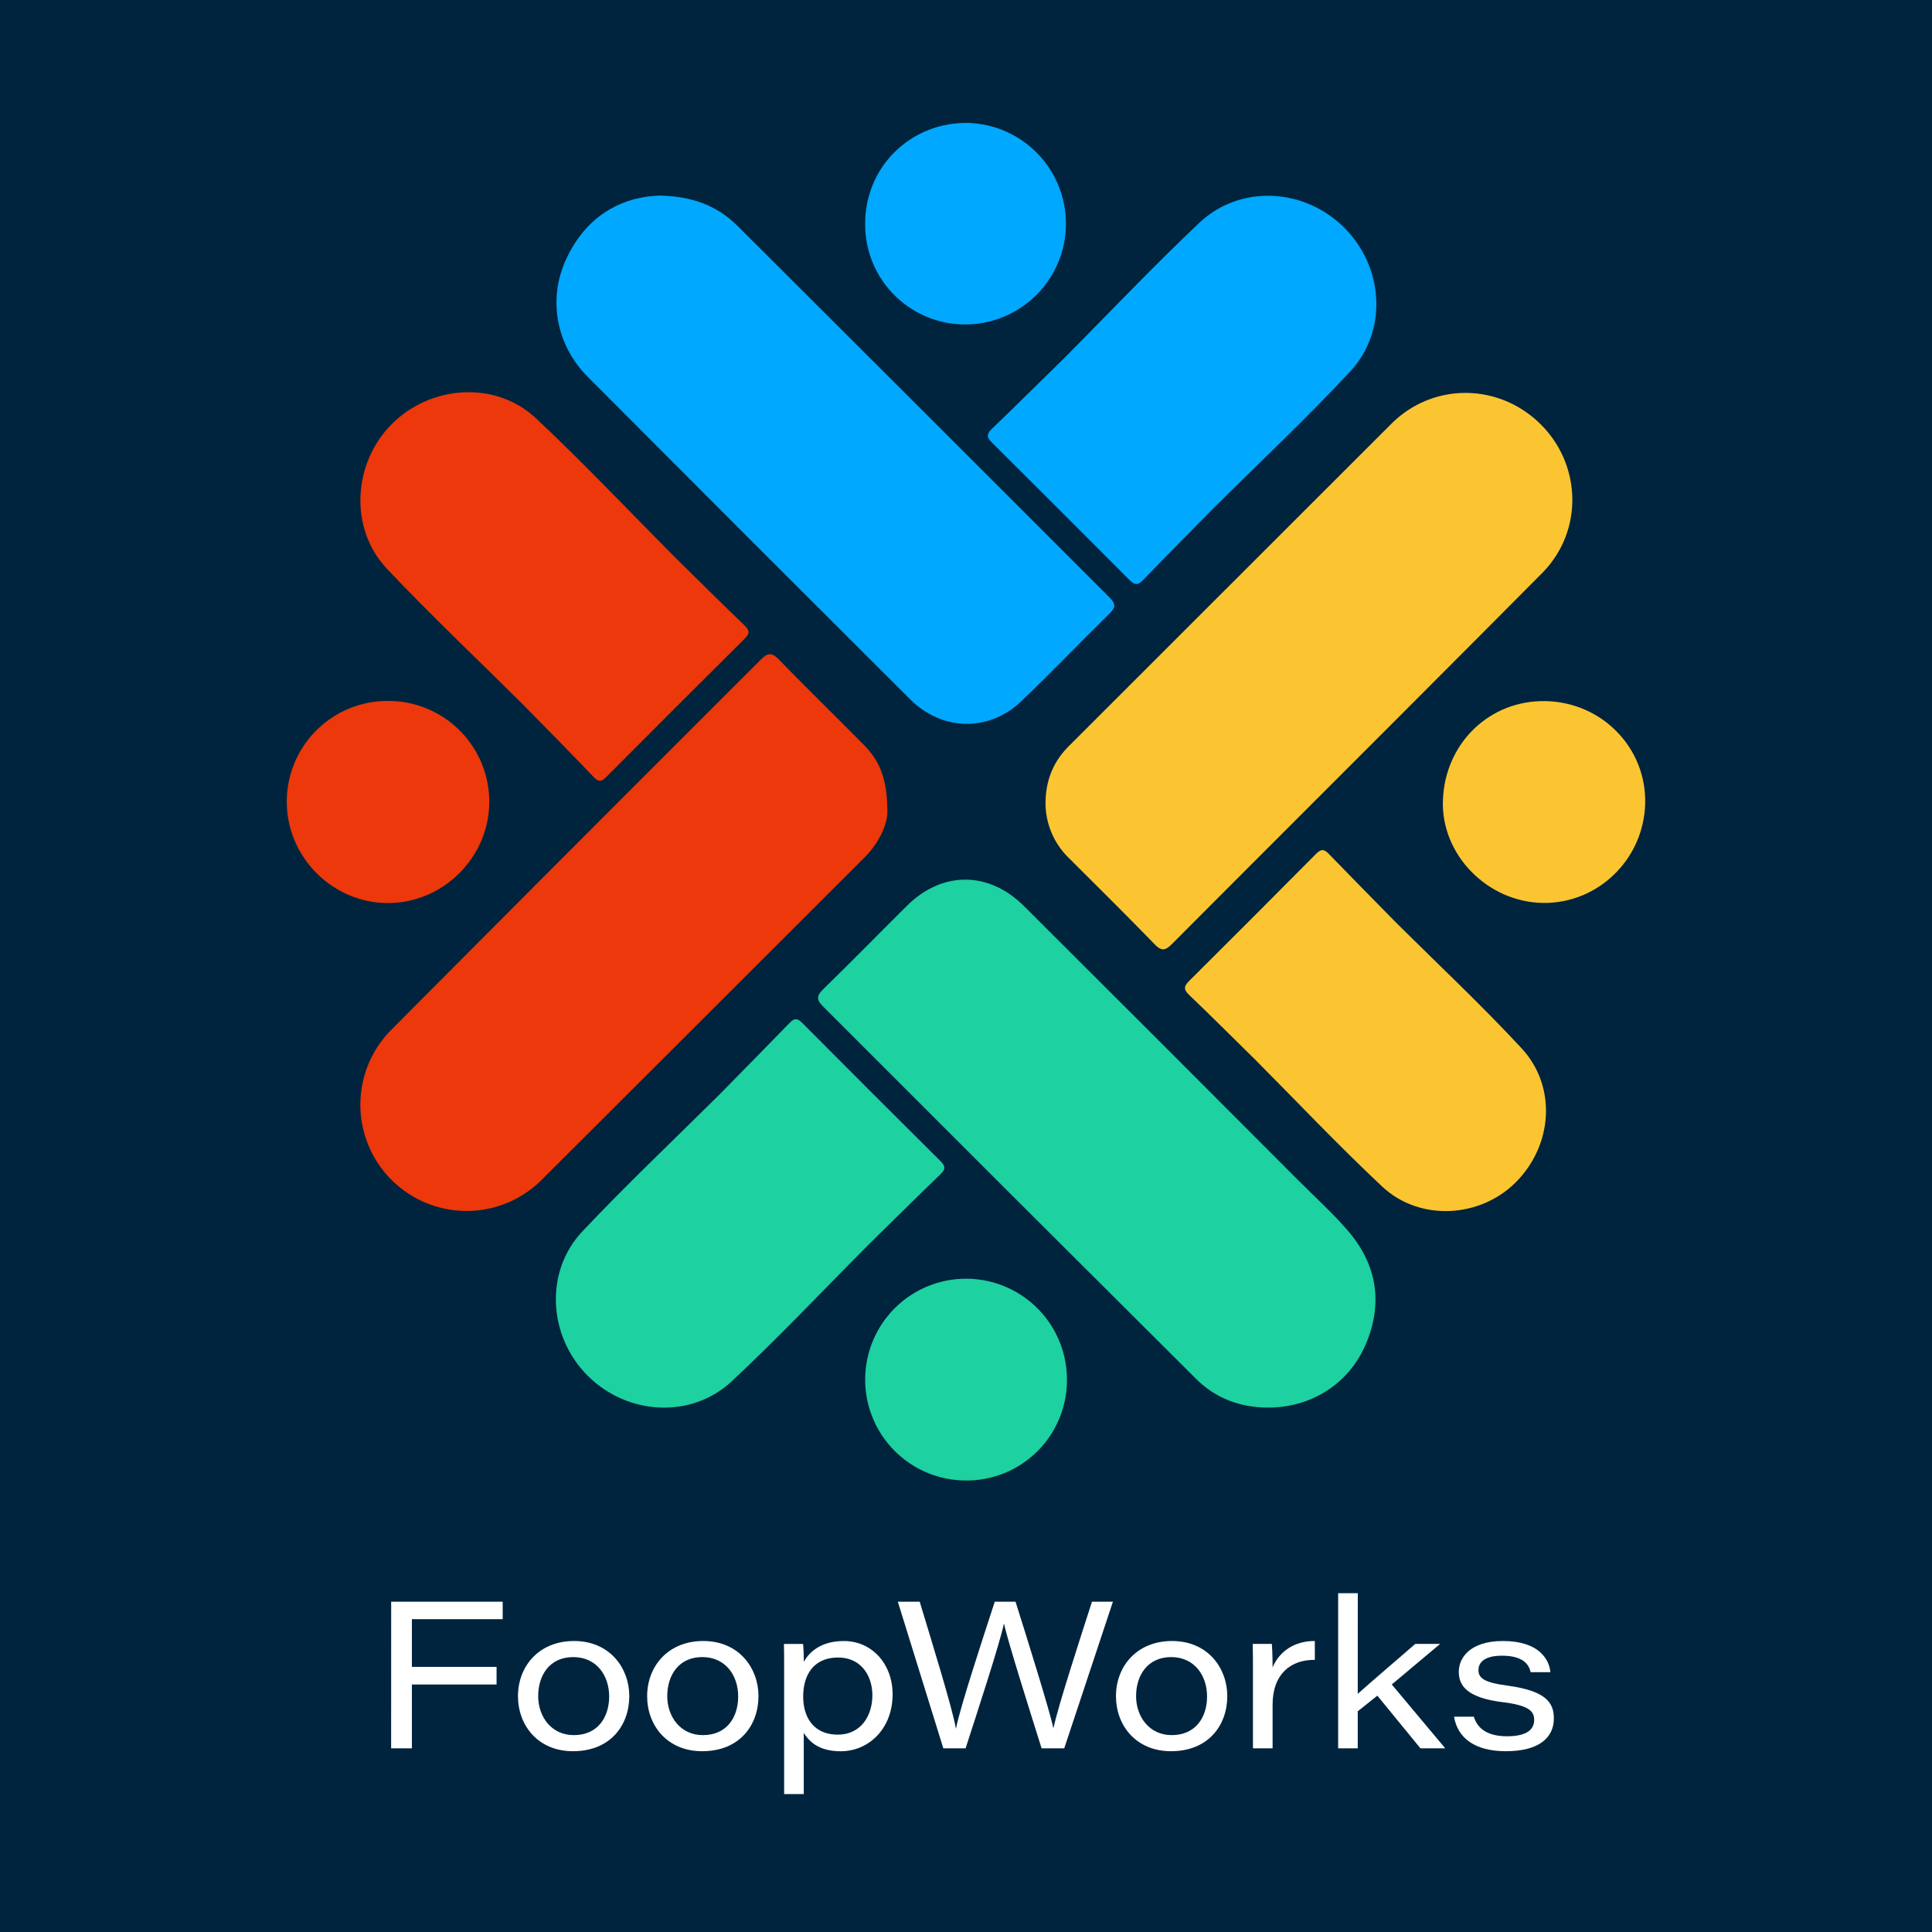 <svg id="Layer_1" data-name="Layer 1" xmlns="http://www.w3.org/2000/svg" viewBox="0 0 1024 1024"><defs><style>.cls-1{fill:#00243d;}.cls-2{fill:#fff;}.cls-3{fill:#ec380b;}.cls-4{fill:#1dd1a1;}.cls-5{fill:#00a8ff;}.cls-6{fill:#fbc531;}</style></defs><rect class="cls-1" width="1024" height="1024"/><path class="cls-2" d="M207.08,848.81h59.11v9.25H218.06v25.29h44.88v9.35H218.06v33.82h-11Z" transform="translate(0.25 0.13)"/><path class="cls-2" d="M333.29,898.83c0,15.37-9.94,29.22-29.82,29.22-18.72,0-29.18-13.84-29.18-29.15,0-15.87,11.08-29.26,29.72-29.26C323.16,869.64,333.29,884.19,333.29,898.83ZM285,898.9c0,10.5,6.71,20.62,18.88,20.62,12.68,0,18.74-9.45,18.74-20.51s-6.69-20.85-19-20.85C291,878.16,285,887.8,285,898.9Z" transform="translate(0.25 0.13)"/><path class="cls-2" d="M401.76,898.83c0,15.37-9.95,29.22-29.83,29.22-18.72,0-29.18-13.84-29.18-29.15,0-15.87,11.09-29.26,29.73-29.26C391.62,869.64,401.76,884.19,401.76,898.83Zm-48.35.07c0,10.5,6.71,20.62,18.88,20.62C385,919.52,391,910.07,391,899s-6.69-20.85-19-20.85C359.46,878.16,353.41,887.8,353.41,898.9Z" transform="translate(0.25 0.13)"/><path class="cls-2" d="M425.76,918.33v32.45h-10.4V885c0-4.59,0-9.22-.11-13.81H425.4a94.12,94.12,0,0,1,.36,9.53c3.24-5.79,9.71-11.06,21.29-11.06,14.92,0,25.8,12.21,25.8,28.24,0,18.09-12.51,30.17-27.54,30.17C433.85,928.05,428.75,923.06,425.76,918.33Zm36.36-20c0-9.85-5.67-19.93-18.14-19.93-12.89,0-18.51,9.1-18.51,20.7s6.08,20.16,18.29,20.16S462.12,909.39,462.12,898.31Z" transform="translate(0.25 0.13)"/><path class="cls-2" d="M499.73,926.52l-24.11-77.71h11.59C493,868,504.68,905.6,506.36,915.94h.11c2.1-11,14.38-48.29,20.53-67.13h11c5.52,17.44,18.3,58.31,20,66.85h.14C560.6,904,572.66,867,578.52,848.81h11.1l-25.8,77.71h-12c-5.55-17.66-17.94-56.78-19.9-66h-.11c-2,9.91-13.84,46.14-20.28,66Z" transform="translate(0.25 0.13)"/><path class="cls-2" d="M650.24,898.83c0,15.37-9.94,29.22-29.82,29.22-18.72,0-29.18-13.84-29.18-29.15,0-15.87,11.08-29.26,29.72-29.26C640.11,869.64,650.24,884.19,650.24,898.83Zm-48.34.07c0,10.5,6.71,20.62,18.88,20.62,12.68,0,18.74-9.45,18.74-20.51s-6.69-20.85-19-20.85C608,878.16,601.9,887.8,601.9,898.9Z" transform="translate(0.25 0.13)"/><path class="cls-2" d="M663.84,886.22c0-5,0-10.06-.11-15.05h10.12c.18,1.63.4,7.45.4,12.46,3.58-8.49,11.59-14.06,22.39-14v10c-12.72-.15-22.39,7.49-22.39,23.79v23.1H663.84Z" transform="translate(0.25 0.13)"/><path class="cls-2" d="M719.38,897.65c5.87-5.31,21.91-19,30.51-26.48h13.16l-25.63,21.51,28.34,33.84H752.61L729.77,898.6l-10.39,8.29v19.63H709V844.29h10.41Z" transform="translate(0.25 0.13)"/><path class="cls-2" d="M780.9,909.76c2,6.55,7.6,10.37,17.61,10.37,10.64,0,14.39-3.71,14.39-8.65,0-4.63-2.78-7.76-16.84-9.44-19.46-2.43-23.12-9.22-23.12-16.11,0-7.15,5.71-16.29,23.42-16.29,19.16,0,24.56,9.89,25.14,16.53H811.05c-.84-3.34-3.11-8.75-15.27-8.75-10.25,0-12.42,4.42-12.42,7.58,0,4.12,2.6,6.59,15.26,8.27,20.81,2.79,24.7,9.21,24.7,17.43,0,9.94-7.58,17.35-25.46,17.35-16.13,0-25.55-6.82-27.44-18.29Z" transform="translate(0.25 0.13)"/><path class="cls-3" d="M470.07,430.17c.07,5.83-3.8,15.84-12,24.06Q372.26,540,286.36,625.71A56.3,56.3,0,0,1,206.84,546q97.87-98.38,196.1-196.45c4.2-4.22,6.21-3.62,10,.24,14.73,15.16,29.87,29.92,44.73,44.95C466.2,403.41,470,412.79,470.07,430.17Z" transform="translate(0.25 0.13)"/><path class="cls-4" d="M672.08,745.93c-14.73,0-27.89-4.78-38.28-15.13q-99-98.56-197.69-197.37c-3.76-3.75-3.58-5.8.1-9.39,14.91-14.53,29.47-29.43,44.26-44.1,18.61-18.45,43.22-18.52,62,.15Q615.35,552.72,688,625.6c8.66,8.67,17.78,16.93,25.81,26.16,15.66,18,19.24,38.52,9.8,60.66C714.76,733.22,694.92,745.85,672.08,745.93Z" transform="translate(0.25 0.13)"/><path class="cls-5" d="M348.8,103.53c18,.27,31.19,5.44,41.83,16.06q98.6,98.29,197,196.74c3.36,3.35,3.72,5.29.18,8.75-15.76,15.43-31,31.45-46.94,46.63-17.07,16.22-41.85,15.62-58.65-1.13q-85.59-85.32-170.89-170.92c-16.75-16.82-21.23-40.89-11.74-61.91C309.69,115.48,327.49,104.53,348.8,103.53Z" transform="translate(0.25 0.13)"/><path class="cls-6" d="M553.9,425.47c.08-12.1,4.18-22,12.4-30.18q85.5-85.46,171-170.89c22.24-22.09,57.31-21.5,79.27.59,21.63,21.75,22.31,56.68.52,78.63-65.2,65.68-130.79,131-196.11,196.53-3.59,3.6-5.59,4-9.34.12-14.92-15.41-30.2-30.46-45.37-45.64A40.6,40.6,0,0,1,553.9,425.47Z" transform="translate(0.25 0.13)"/><path class="cls-4" d="M460.36,659.32c-24.16,24.26-47.67,49.21-72.66,72.57-21.61,20.21-55.44,18.09-76.44-2.83s-22.94-55.21-2.89-76.47c23.48-24.9,48.39-48.44,72.68-72.57,3,.38,4.76,2.62,6.68,4.54q34.08,34,68.08,68.08C457.73,654.56,460,656.33,460.36,659.32Z" transform="translate(0.25 0.13)"/><path class="cls-6" d="M739.2,488.37c22.4,22.29,45.52,43.93,67,67.09,18.83,20.29,16.58,51.47-3.15,71.14-18.93,18.89-50.91,20.71-70.65,2.22-23.49-22-45.6-45.45-68.31-68.27,5.52-7.7,12.9-13.63,19.47-20.32q23.12-23.51,46.63-46.61C732.65,491.19,734.55,487.28,739.2,488.37Z" transform="translate(0.25 0.13)"/><path class="cls-5" d="M563.41,190.08c24-24.1,47.33-48.82,72-72.12C657,97.61,690.81,99.41,712,120.32s23.51,54.79,3.32,76.5c-23.33,25.08-48.4,48.55-72.71,72.73-2.63-.22-4.42-1.77-6.17-3.6-21.95-23.08-44.94-45.12-67.27-67.82C566.84,195.77,563.93,193.76,563.41,190.08Z" transform="translate(0.25 0.13)"/><path class="cls-3" d="M276.17,372.5c-23.87-23.7-48.36-46.82-71.43-71.28-20-21.19-18-55.9,2.65-76.57,20.89-20.87,55.18-23.05,76.53-3,25.17,23.64,48.92,48.79,73.28,73.28-7.82,9-16.67,16.93-25,25.38q-22.26,22.54-44.81,44.81C284.17,368.3,281.28,372.13,276.17,372.5Z" transform="translate(0.25 0.13)"/><path class="cls-5" d="M511.75,171.83A53,53,0,0,1,458.3,118.2c.11-29.85,23.91-53.32,53.94-53.18a53.41,53.41,0,0,1-.49,106.81Z" transform="translate(0.25 0.13)"/><path class="cls-4" d="M511.8,784.56a53.47,53.47,0,1,1,53.45-53.67A53.17,53.17,0,0,1,511.8,784.56Z" transform="translate(0.25 0.13)"/><path class="cls-3" d="M205.67,371.39a53.5,53.5,0,0,1,53.41,53.92c-.33,29.12-24.4,53.06-53.49,53.19-29.43.12-53.86-24.26-53.84-53.73A53.39,53.39,0,0,1,205.67,371.39Z" transform="translate(0.25 0.13)"/><path class="cls-6" d="M819.16,371.48c30,.72,53.48,25.14,52.56,54.61s-25.19,52.78-54.19,52.35c-29.49-.44-54.1-25.7-53-54.43C765.61,393.66,789.43,370.77,819.16,371.48Z" transform="translate(0.25 0.13)"/><path class="cls-3" d="M276.17,372.5q35.08-34.71,70.16-69.43c3.26-3.25,6.49-6.44,10.87-8.15,12.39,12.19,24.68,24.49,37.24,36.49,3.1,3,2.38,4.62-.22,7.2q-36.39,36.18-72.59,72.53c-2.37,2.38-4,4-7.17.64C301.85,398.53,289,385.57,276.17,372.5Z" transform="translate(0.25 0.13)"/><path class="cls-4" d="M460.36,659.32q-40.82-38.49-79.31-79.3c12.42-12.66,24.9-25.26,37.22-38,2.5-2.58,4.11-2.58,6.66,0q36.6,36.82,73.44,73.41c2.56,2.55,2.57,4.17,0,6.67C485.6,634.41,473,646.89,460.36,659.32Z" transform="translate(0.25 0.13)"/><path class="cls-5" d="M563.41,190.08c27,25.86,53.65,52.13,79.19,79.47-12.39,12.61-24.88,25.14-37.13,37.9-3.05,3.18-4.81,2.11-7.35-.45q-36.21-36.37-72.61-72.54c-2.81-2.79-3-4.53,0-7.33C538.22,214.89,550.78,202.45,563.41,190.08Z" transform="translate(0.25 0.13)"/><path class="cls-6" d="M739.2,488.37q-33.56,33.11-67.14,66.18c-2.36,2.33-4.21,5.48-8,6-11.36-11.17-22.63-22.45-34.16-33.45-3.19-3.05-2.38-4.82.3-7.49q33.64-33.44,67-67.09c2.54-2.56,4.13-2.88,6.76-.14C715.66,464.47,727.46,476.39,739.2,488.37Z" transform="translate(0.25 0.13)"/></svg>